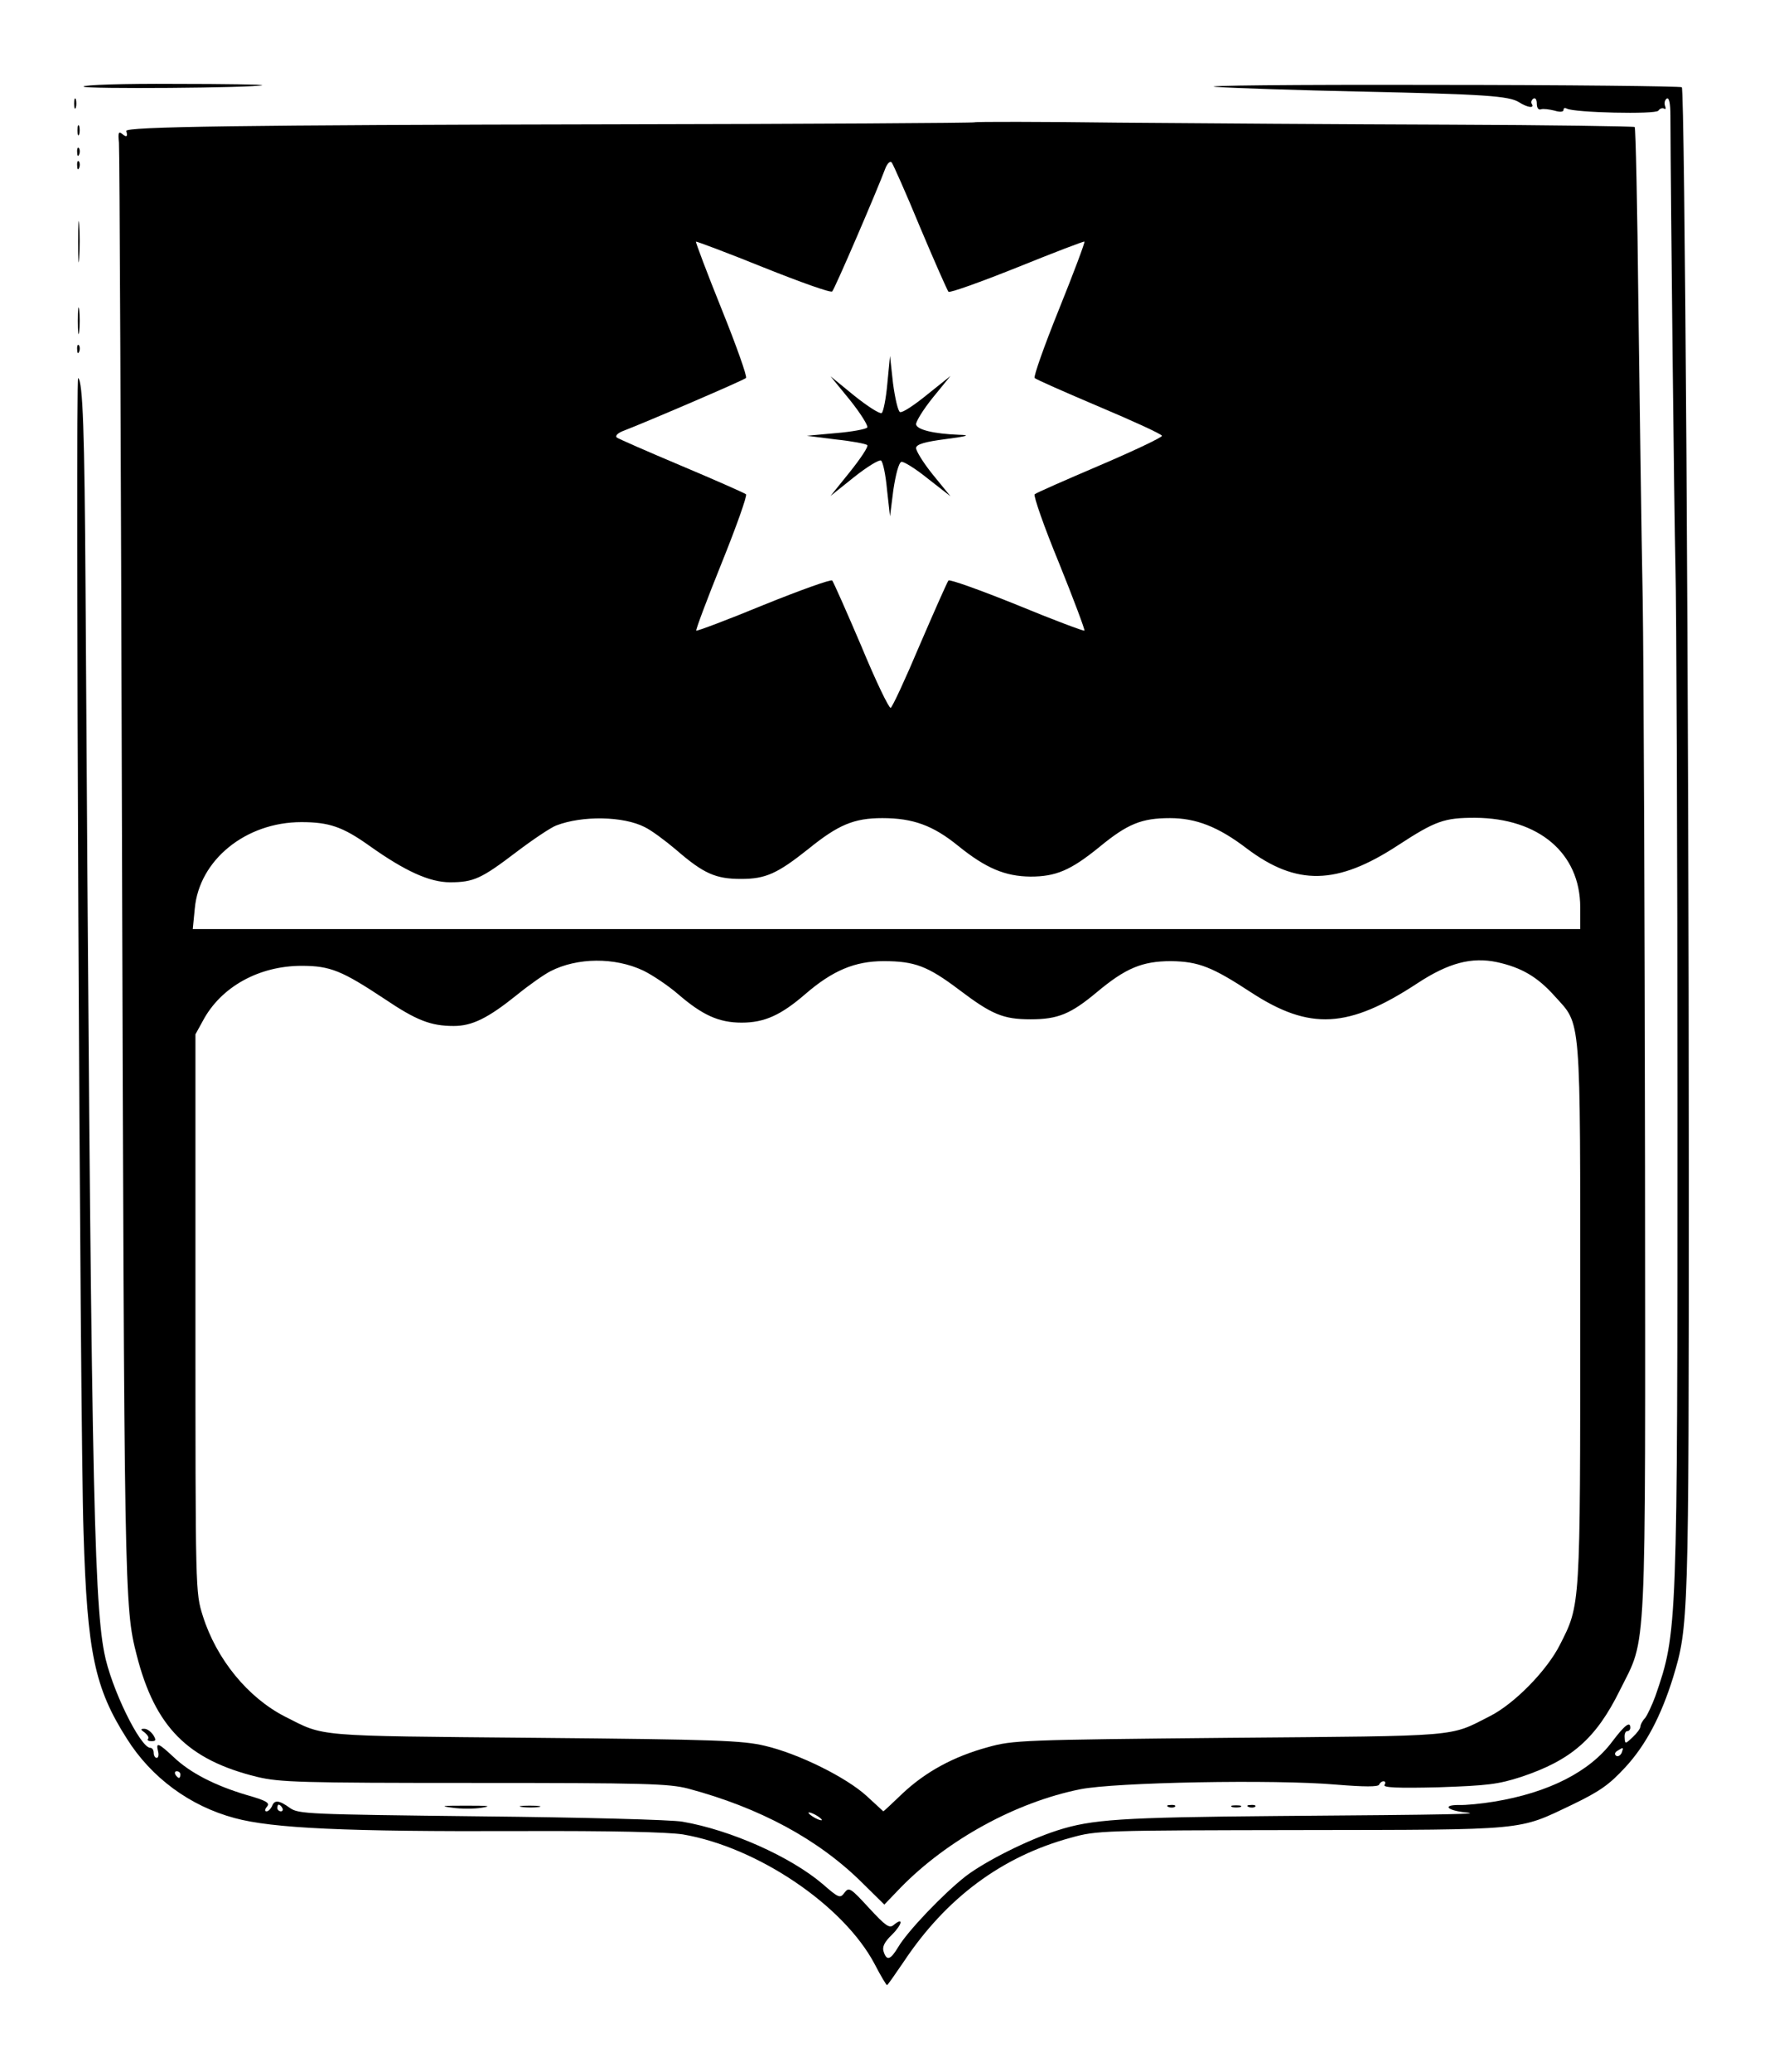 <?xml version="1.0" standalone="no"?>
<!DOCTYPE svg PUBLIC "-//W3C//DTD SVG 20010904//EN"
 "http://www.w3.org/TR/2001/REC-SVG-20010904/DTD/svg10.dtd">
<svg version="1.0" xmlns="http://www.w3.org/2000/svg"
 width="531pt" height="620pt" viewBox="0 0 531 620"
 preserveAspectRatio="xMidYMid meet">

<g transform="translate(0,620) scale(0.1,-0.1)"
fill="#000000" stroke="none">
<path d="M250 5941 c0 -8 511 -4 535 4 6 2 -113 4 -262 4 -152 1 -273 -3 -273
-8z"/>
<path d="M3640 5940 c58 -4 251 -10 430 -14 374 -8 447 -13 477 -32 25 -16 47
-19 38 -5 -3 5 -1 12 5 16 6 3 10 -3 10 -15 0 -13 5 -20 13 -17 6 2 24 0 40
-4 16 -5 27 -4 27 2 0 6 4 7 10 4 20 -12 267 -18 274 -6 4 6 12 9 17 6 5 -3 6
0 3 8 -3 8 -1 18 5 22 7 4 11 -13 11 -52 1 -266 11 -1180 15 -1348 3 -115 6
-842 6 -1615 0 -1573 0 -1573 -66 -1765 -10 -27 -24 -57 -31 -66 -8 -8 -14
-20 -14 -26 0 -5 -10 -19 -23 -31 -22 -21 -23 -21 -24 -2 -1 11 2 20 8 20 5 0
9 5 9 10 0 21 -17 8 -54 -41 -67 -90 -190 -153 -354 -180 -37 -6 -85 -11 -106
-10 -49 0 -35 -16 19 -22 58 -5 -33 -7 -565 -11 -465 -4 -552 -10 -655 -43
-90 -29 -213 -91 -273 -136 -67 -52 -176 -166 -204 -214 -23 -38 -34 -41 -43
-13 -5 14 2 29 25 51 31 31 35 54 5 29 -13 -11 -24 -3 -74 51 -55 60 -60 63
-73 46 -13 -18 -17 -17 -65 25 -96 82 -275 162 -420 187 -32 6 -303 13 -603
16 -520 6 -546 7 -572 25 -33 24 -47 25 -54 5 -4 -8 -11 -15 -16 -15 -6 0 -6
5 1 14 10 11 -1 18 -61 35 -94 28 -169 66 -219 114 -45 42 -53 45 -46 17 3
-11 1 -20 -4 -20 -5 0 -9 7 -9 15 0 8 -4 15 -10 15 -30 0 -118 179 -138 285
-32 165 -40 583 -56 3185 -3 472 -8 616 -22 629 -9 8 5 -3135 16 -3454 11
-360 33 -466 130 -618 73 -116 188 -201 322 -237 114 -31 333 -41 853 -39 278
1 443 -3 489 -10 223 -38 481 -212 574 -388 18 -35 35 -63 37 -63 2 0 24 32
50 70 127 191 294 315 500 371 78 22 94 22 690 23 683 1 647 -2 811 76 83 40
111 60 159 112 61 66 107 153 143 269 46 152 47 169 47 1509 0 1402 -12 3240
-21 3249 -3 3 -342 7 -752 7 -411 1 -700 -2 -642 -6z m1214 -4985 c-4 -8 -11
-12 -16 -9 -6 4 -5 10 3 15 19 12 19 11 13 -6z m-4314 -65 c0 -5 -2 -10 -4
-10 -3 0 -8 5 -11 10 -3 6 -1 10 4 10 6 0 11 -4 11 -10z m305 -100 c3 -5 1
-10 -4 -10 -6 0 -11 5 -11 10 0 6 2 10 4 10 3 0 8 -4 11 -10z"/>
<path d="M222 5890 c0 -14 2 -19 5 -12 2 6 2 18 0 25 -3 6 -5 1 -5 -13z"/>
<path d="M2917 5834 c-2 -2 -494 -5 -1093 -6 -1098 -2 -1451 -7 -1446 -20 5
-17 1 -20 -12 -9 -11 9 -13 5 -10 -26 2 -21 6 -938 9 -2038 7 -2306 7 -2343
44 -2487 55 -216 153 -314 361 -365 68 -16 127 -18 650 -18 511 0 582 -2 640
-17 213 -57 389 -151 521 -282 l66 -65 49 51 c140 143 344 255 537 294 104 21
583 30 766 14 85 -7 127 -7 129 0 2 5 8 10 13 10 6 0 7 -5 3 -11 -5 -8 39 -10
162 -7 147 5 179 9 247 31 150 50 224 114 296 260 81 163 76 65 75 1567 -1
734 -4 1497 -7 1695 -4 198 -9 596 -13 885 -3 289 -8 527 -11 530 -2 2 -255 6
-561 7 -306 1 -749 4 -984 6 -235 3 -429 3 -431 1z m-163 -314 c43 -102 81
-188 85 -193 4 -4 96 29 206 73 109 44 200 79 201 77 2 -2 -32 -93 -76 -202
-44 -109 -77 -202 -73 -206 5 -5 92 -43 193 -86 102 -43 187 -82 188 -87 2 -4
-82 -44 -185 -88 -103 -44 -192 -83 -196 -87 -4 -5 28 -97 73 -206 44 -109 78
-200 76 -202 -2 -2 -93 32 -202 77 -109 44 -201 77 -205 73 -4 -5 -42 -91 -86
-193 -43 -102 -82 -186 -87 -188 -5 -2 -45 81 -88 185 -44 103 -83 191 -87
196 -4 4 -96 -29 -205 -73 -109 -45 -200 -79 -202 -77 -2 2 32 93 76 202 44
109 77 202 73 206 -5 4 -91 42 -193 85 -102 43 -189 81 -194 85 -5 5 3 13 18
19 68 26 362 152 369 159 4 4 -29 97 -73 206 -44 109 -78 200 -77 202 2 1 93
-33 202 -77 110 -44 202 -77 206 -72 7 6 134 301 159 368 6 15 14 23 19 18 4
-5 43 -92 85 -194z m-824 -1795 c19 -9 61 -40 94 -68 82 -71 118 -87 194 -87
74 0 109 16 202 90 89 72 136 92 221 92 92 0 152 -22 227 -83 83 -67 140 -91
216 -92 77 0 121 19 206 88 85 70 127 87 212 87 78 0 145 -26 230 -91 149
-112 270 -110 453 10 112 73 138 82 230 82 191 -1 315 -106 315 -268 l0 -65
-2076 0 -2077 0 6 61 c13 146 153 259 319 259 83 0 124 -14 204 -71 107 -76
180 -109 241 -109 71 0 94 11 198 90 50 38 104 74 120 80 78 30 201 28 265 -5z
m-5 -429 c27 -13 75 -45 105 -71 72 -62 121 -85 190 -85 69 0 118 23 190 85
82 71 149 99 235 99 93 0 132 -15 225 -85 99 -75 133 -89 215 -89 82 0 120 16
198 81 86 72 136 93 222 93 82 -1 123 -17 239 -93 176 -115 292 -109 499 27
93 61 162 79 238 63 73 -16 121 -44 172 -101 81 -90 77 -41 77 -949 0 -885 1
-871 -61 -993 -39 -77 -136 -176 -209 -213 -124 -63 -78 -59 -780 -65 -621 -6
-648 -7 -723 -28 -103 -28 -187 -74 -256 -139 -30 -29 -56 -53 -57 -53 0 0
-23 21 -50 46 -60 55 -202 126 -304 150 -67 16 -144 19 -690 24 -666 6 -627 3
-746 63 -112 57 -206 172 -247 302 -22 70 -22 71 -22 905 l0 835 22 40 c54
102 168 165 296 165 86 0 121 -15 248 -99 95 -64 138 -81 207 -81 55 0 102 23
188 92 38 31 84 63 102 72 80 41 192 42 277 2z m535 -2542 c0 -2 -9 0 -20 6
-11 6 -20 13 -20 16 0 2 9 0 20 -6 11 -6 20 -13 20 -16z"/>
<path d="M2656 5052 c-4 -45 -12 -85 -17 -88 -6 -3 -42 20 -82 52 l-71 58 58
-71 c32 -40 55 -77 52 -82 -3 -5 -45 -13 -94 -17 l-87 -8 87 -11 c48 -5 90
-13 94 -17 4 -4 -20 -40 -52 -80 l-58 -72 70 56 c39 31 75 53 81 50 6 -4 14
-43 18 -87 l9 -80 10 79 c7 46 16 81 24 84 6 2 42 -20 79 -50 l68 -53 -53 65
c-29 36 -51 72 -50 80 2 11 27 18 88 26 68 9 76 12 40 13 -75 3 -125 15 -128
31 -1 8 21 44 50 80 l53 65 -70 -56 c-38 -31 -74 -55 -81 -52 -6 2 -15 41 -21
86 l-9 82 -8 -83z"/>
<path d="M232 5810 c0 -14 2 -19 5 -12 2 6 2 18 0 25 -3 6 -5 1 -5 -13z"/>
<path d="M231 5744 c0 -11 3 -14 6 -6 3 7 2 16 -1 19 -3 4 -6 -2 -5 -13z"/>
<path d="M231 5704 c0 -11 3 -14 6 -6 3 7 2 16 -1 19 -3 4 -6 -2 -5 -13z"/>
<path d="M234 5475 c0 -55 1 -76 3 -47 2 29 2 74 0 100 -2 26 -3 2 -3 -53z"/>
<path d="M233 5240 c0 -36 2 -50 4 -32 2 17 2 47 0 65 -2 17 -4 3 -4 -33z"/>
<path d="M231 5154 c0 -11 3 -14 6 -6 3 7 2 16 -1 19 -3 4 -6 -2 -5 -13z"/>
<path d="M434 1015 c8 -7 13 -15 9 -18 -3 -4 1 -7 10 -7 14 0 15 3 6 18 -7 10
-18 19 -27 19 -12 0 -12 -2 2 -12z"/>
<path d="M1353 791 c27 -4 67 -4 90 0 31 5 18 6 -48 6 -72 0 -80 -1 -42 -6z"/>
<path d="M1563 793 c15 -2 37 -2 50 0 12 2 0 4 -28 4 -27 0 -38 -2 -22 -4z"/>
<path d="M3498 793 c7 -3 16 -2 19 1 4 3 -2 6 -13 5 -11 0 -14 -3 -6 -6z"/>
<path d="M3688 793 c6 -2 18 -2 25 0 6 3 1 5 -13 5 -14 0 -19 -2 -12 -5z"/>
<path d="M3738 793 c7 -3 16 -2 19 1 4 3 -2 6 -13 5 -11 0 -14 -3 -6 -6z"/>
</g>
</svg>
